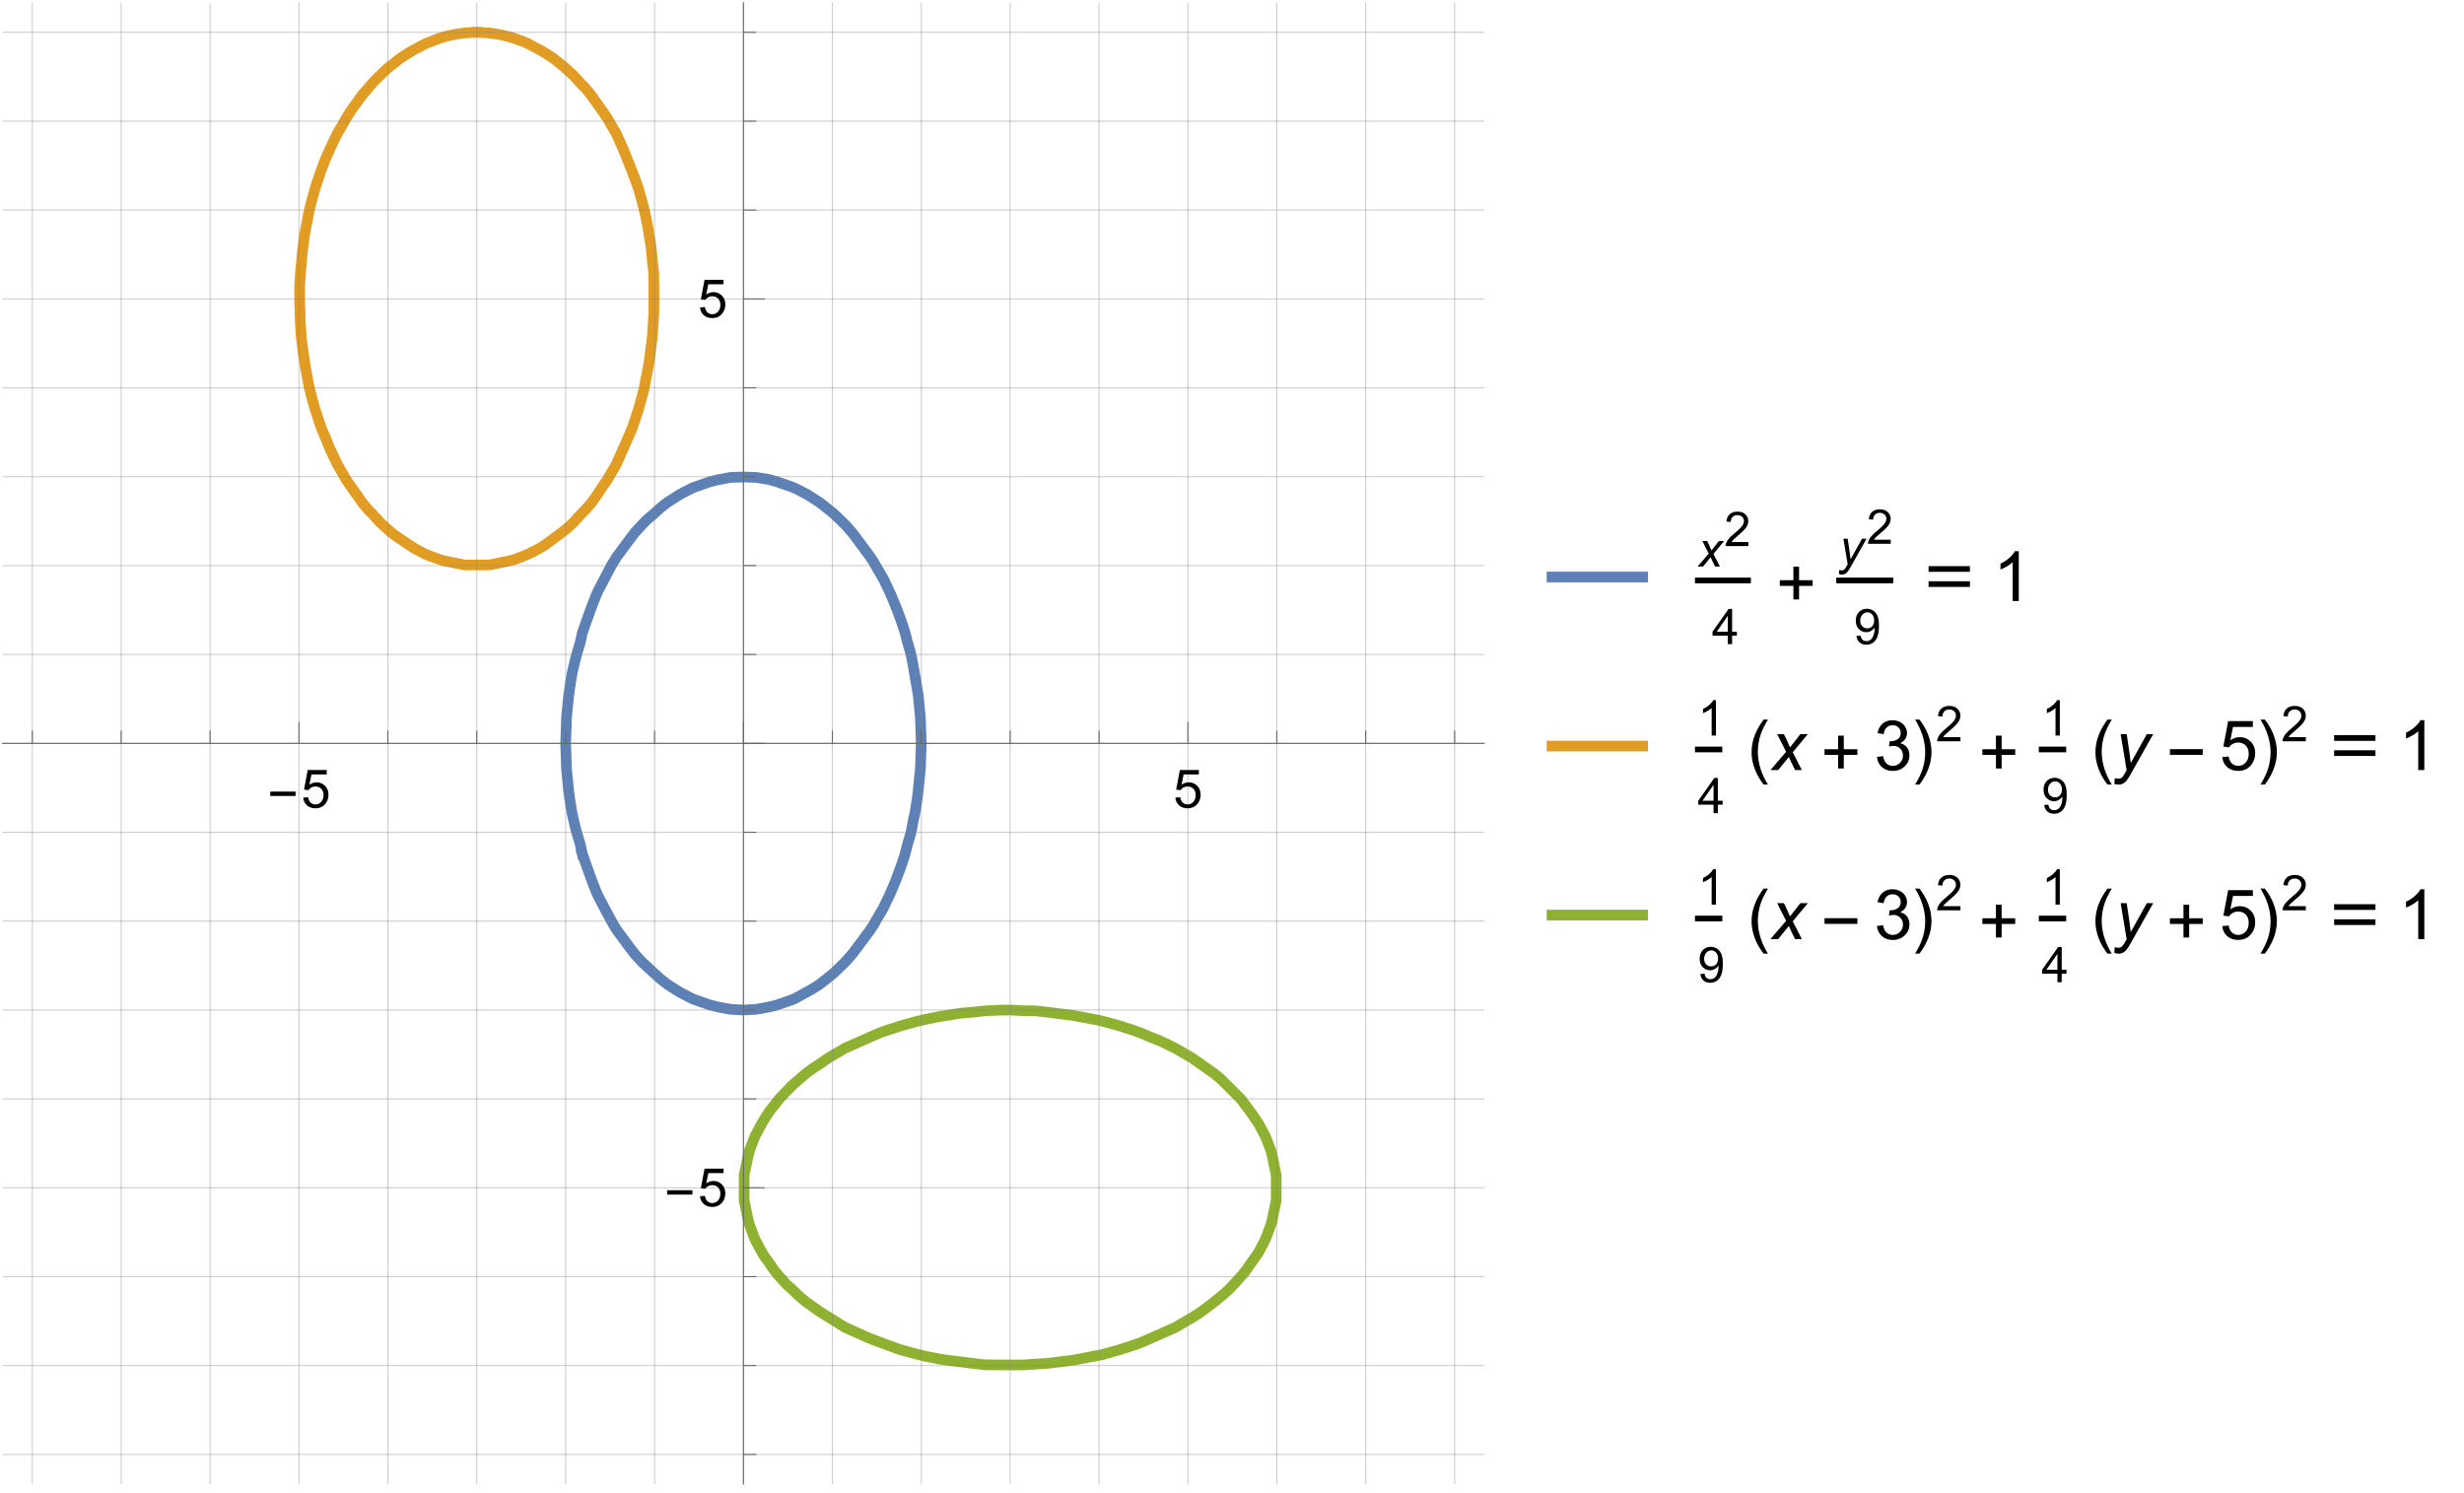 <?xml version="1.0" encoding="UTF-8"?>
<svg xmlns="http://www.w3.org/2000/svg" xmlns:xlink="http://www.w3.org/1999/xlink" width="462pt" height="280pt" viewBox="0 0 462 280" version="1.1">
<defs>
<g>
<symbol overflow="visible" id="glyph0-0">
<path style="stroke:none;" d="M 0.625 0 L 0.625 -8 L 4.375 -8 L 4.375 0 Z M 1.25 -0.625 L 3.75 -0.625 L 3.75 -7.375 L 1.25 -7.375 Z M 1.25 -0.625 "/>
</symbol>
<symbol overflow="visible" id="glyph0-1">
<path style="stroke:none;" d="M 5.289 -2.191 L 0.551 -2.191 L 0.551 -3.012 L 5.289 -3.012 Z M 5.289 -2.191 "/>
</symbol>
<symbol overflow="visible" id="glyph1-0">
<path style="stroke:none;" d="M 1.25 0 L 1.25 -6.25 L 6.25 -6.25 L 6.25 0 Z M 1.406 -0.156 L 6.094 -0.156 L 6.094 -6.094 L 1.406 -6.094 Z M 1.406 -0.156 "/>
</symbol>
<symbol overflow="visible" id="glyph1-1">
<path style="stroke:none;" d="M 0.414 -1.875 L 1.336 -1.953 C 1.406 -1.504 1.566 -1.168 1.812 -0.941 C 2.062 -0.715 2.363 -0.602 2.715 -0.602 C 3.137 -0.602 3.496 -0.762 3.789 -1.078 C 4.082 -1.398 4.227 -1.82 4.227 -2.348 C 4.227 -2.852 4.086 -3.246 3.805 -3.535 C 3.523 -3.824 3.156 -3.969 2.699 -3.969 C 2.418 -3.969 2.16 -3.906 1.934 -3.777 C 1.707 -3.648 1.527 -3.48 1.398 -3.277 L 0.57 -3.383 L 1.266 -7.062 L 4.824 -7.062 L 4.824 -6.219 L 1.969 -6.219 L 1.582 -4.297 C 2.012 -4.598 2.461 -4.746 2.934 -4.746 C 3.559 -4.746 4.086 -4.531 4.516 -4.098 C 4.945 -3.664 5.16 -3.105 5.16 -2.426 C 5.16 -1.777 4.973 -1.219 4.594 -0.746 C 4.137 -0.168 3.508 0.121 2.715 0.121 C 2.062 0.121 1.531 -0.059 1.121 -0.426 C 0.711 -0.789 0.473 -1.273 0.414 -1.875 Z M 0.414 -1.875 "/>
</symbol>
<symbol overflow="visible" id="glyph2-0">
<path style="stroke:none;" d="M 1.152 0 L 1.152 -5.77 L 5.77 -5.77 L 5.77 0 Z M 1.297 -0.145 L 5.625 -0.145 L 5.625 -5.625 L 1.297 -5.625 Z M 1.297 -0.145 "/>
</symbol>
<symbol overflow="visible" id="glyph2-1">
<path style="stroke:none;" d="M -0.012 0 L 2.07 -2.43 L 0.875 -4.785 L 1.777 -4.785 L 2.18 -3.934 C 2.332 -3.617 2.465 -3.312 2.586 -3.02 L 3.965 -4.785 L 4.961 -4.785 L 2.953 -2.367 L 4.16 0 L 3.258 0 L 2.781 -0.973 C 2.68 -1.18 2.562 -1.438 2.434 -1.746 L 1.008 0 Z M -0.012 0 "/>
</symbol>
<symbol overflow="visible" id="glyph2-2">
<path style="stroke:none;" d="M 0 1.848 L 0.051 1.082 C 0.219 1.129 0.383 1.152 0.539 1.152 C 0.707 1.152 0.84 1.117 0.941 1.043 C 1.074 0.941 1.219 0.754 1.375 0.48 L 1.637 0.012 L 0.84 -4.785 L 1.641 -4.785 L 2 -2.367 C 2.074 -1.891 2.133 -1.41 2.188 -0.934 L 4.328 -4.785 L 5.18 -4.785 L 2.129 0.637 C 1.832 1.164 1.57 1.516 1.344 1.688 C 1.113 1.859 0.852 1.941 0.555 1.941 C 0.363 1.941 0.18 1.91 0 1.848 Z M 0 1.848 "/>
</symbol>
<symbol overflow="visible" id="glyph3-0">
<path style="stroke:none;" d="M 1.125 0 L 1.125 -5.625 L 5.625 -5.625 L 5.625 0 Z M 1.266 -0.141 L 5.484 -0.141 L 5.484 -5.484 L 1.266 -5.484 Z M 1.266 -0.141 "/>
</symbol>
<symbol overflow="visible" id="glyph3-1">
<path style="stroke:none;" d="M 4.531 -0.762 L 4.531 0 L 0.273 0 C 0.266 -0.191 0.297 -0.375 0.363 -0.551 C 0.473 -0.84 0.648 -1.125 0.887 -1.406 C 1.125 -1.688 1.469 -2.012 1.922 -2.383 C 2.621 -2.957 3.094 -3.41 3.34 -3.746 C 3.586 -4.082 3.711 -4.398 3.711 -4.699 C 3.711 -5.012 3.598 -5.277 3.371 -5.492 C 3.148 -5.707 2.855 -5.812 2.496 -5.812 C 2.117 -5.812 1.812 -5.699 1.582 -5.473 C 1.352 -5.242 1.238 -4.926 1.234 -4.523 L 0.422 -4.605 C 0.477 -5.211 0.688 -5.676 1.051 -5.992 C 1.414 -6.309 1.902 -6.469 2.516 -6.469 C 3.133 -6.469 3.621 -6.297 3.98 -5.953 C 4.34 -5.609 4.523 -5.188 4.523 -4.68 C 4.523 -4.422 4.469 -4.168 4.363 -3.922 C 4.258 -3.672 4.082 -3.41 3.84 -3.133 C 3.594 -2.859 3.188 -2.48 2.617 -2 C 2.145 -1.602 1.84 -1.332 1.703 -1.188 C 1.57 -1.047 1.461 -0.902 1.371 -0.762 Z M 4.531 -0.762 "/>
</symbol>
<symbol overflow="visible" id="glyph4-0">
<path style="stroke:none;" d="M 1.152 0 L 1.152 -5.77 L 5.77 -5.77 L 5.77 0 Z M 1.297 -0.145 L 5.625 -0.145 L 5.625 -5.625 L 1.297 -5.625 Z M 1.297 -0.145 "/>
</symbol>
<symbol overflow="visible" id="glyph4-1">
<path style="stroke:none;" d="M 2.984 0 L 2.984 -1.582 L 0.117 -1.582 L 0.117 -2.324 L 3.133 -6.605 L 3.793 -6.605 L 3.793 -2.324 L 4.688 -2.324 L 4.688 -1.582 L 3.793 -1.582 L 3.793 0 Z M 2.984 -2.324 L 2.984 -5.305 L 0.914 -2.324 Z M 2.984 -2.324 "/>
</symbol>
<symbol overflow="visible" id="glyph4-2">
<path style="stroke:none;" d="M 0.504 -1.527 L 1.285 -1.602 C 1.352 -1.234 1.477 -0.969 1.664 -0.801 C 1.852 -0.637 2.09 -0.555 2.379 -0.555 C 2.629 -0.555 2.848 -0.613 3.035 -0.727 C 3.223 -0.84 3.379 -0.992 3.496 -1.184 C 3.617 -1.375 3.719 -1.633 3.801 -1.957 C 3.883 -2.281 3.922 -2.609 3.922 -2.949 C 3.922 -2.984 3.918 -3.039 3.918 -3.109 C 3.754 -2.852 3.531 -2.641 3.25 -2.48 C 2.969 -2.32 2.668 -2.238 2.34 -2.238 C 1.793 -2.238 1.328 -2.438 0.949 -2.836 C 0.57 -3.23 0.383 -3.754 0.383 -4.402 C 0.383 -5.074 0.582 -5.613 0.977 -6.02 C 1.371 -6.43 1.867 -6.633 2.461 -6.633 C 2.891 -6.633 3.285 -6.52 3.641 -6.285 C 3.996 -6.055 4.266 -5.727 4.449 -5.297 C 4.637 -4.871 4.727 -4.25 4.727 -3.438 C 4.727 -2.594 4.637 -1.922 4.453 -1.422 C 4.27 -0.922 3.996 -0.539 3.633 -0.281 C 3.273 -0.02 2.848 0.113 2.363 0.113 C 1.844 0.113 1.422 -0.031 1.094 -0.316 C 0.766 -0.605 0.57 -1.008 0.504 -1.527 Z M 3.828 -4.445 C 3.828 -4.91 3.703 -5.277 3.453 -5.551 C 3.207 -5.824 2.91 -5.961 2.559 -5.961 C 2.199 -5.961 1.887 -5.816 1.617 -5.52 C 1.352 -5.227 1.219 -4.844 1.219 -4.375 C 1.219 -3.957 1.344 -3.613 1.598 -3.352 C 1.852 -3.09 2.164 -2.957 2.539 -2.957 C 2.914 -2.957 3.223 -3.09 3.465 -3.352 C 3.707 -3.613 3.828 -3.977 3.828 -4.445 Z M 3.828 -4.445 "/>
</symbol>
<symbol overflow="visible" id="glyph4-3">
<path style="stroke:none;" d="M 3.438 0 L 2.629 0 L 2.629 -5.168 C 2.434 -4.984 2.176 -4.797 1.859 -4.609 C 1.543 -4.426 1.258 -4.285 1.004 -4.191 L 1.004 -4.977 C 1.457 -5.188 1.855 -5.445 2.195 -5.75 C 2.535 -6.055 2.773 -6.348 2.914 -6.633 L 3.438 -6.633 Z M 3.438 0 "/>
</symbol>
<symbol overflow="visible" id="glyph4-4">
<path style="stroke:none;" d="M 4.648 -0.781 L 4.648 0 L 0.281 0 C 0.273 -0.195 0.305 -0.383 0.375 -0.562 C 0.484 -0.859 0.664 -1.152 0.906 -1.441 C 1.152 -1.73 1.508 -2.062 1.969 -2.441 C 2.688 -3.031 3.172 -3.5 3.426 -3.844 C 3.68 -4.188 3.805 -4.512 3.805 -4.816 C 3.805 -5.141 3.688 -5.41 3.461 -5.633 C 3.23 -5.852 2.93 -5.961 2.559 -5.961 C 2.168 -5.961 1.855 -5.844 1.621 -5.609 C 1.387 -5.375 1.27 -5.051 1.266 -4.637 L 0.434 -4.723 C 0.488 -5.344 0.703 -5.82 1.078 -6.145 C 1.449 -6.473 1.949 -6.633 2.578 -6.633 C 3.211 -6.633 3.715 -6.457 4.082 -6.105 C 4.453 -5.754 4.637 -5.32 4.637 -4.801 C 4.637 -4.535 4.582 -4.277 4.477 -4.02 C 4.367 -3.766 4.188 -3.496 3.938 -3.215 C 3.688 -2.93 3.27 -2.543 2.688 -2.051 C 2.199 -1.641 1.887 -1.363 1.75 -1.219 C 1.609 -1.074 1.496 -0.926 1.406 -0.781 Z M 4.648 -0.781 "/>
</symbol>
<symbol overflow="visible" id="glyph5-0">
<path style="stroke:none;" d="M 0.812 0 L 0.812 -10.398 L 5.688 -10.398 L 5.688 0 Z M 1.625 -0.812 L 4.875 -0.812 L 4.875 -9.586 L 1.625 -9.586 Z M 1.625 -0.812 "/>
</symbol>
<symbol overflow="visible" id="glyph5-1">
<path style="stroke:none;" d="M 6.875 -2.836 L 4.328 -2.836 L 4.328 -0.293 L 3.262 -0.293 L 3.262 -2.836 L 0.719 -2.836 L 0.719 -3.902 L 3.262 -3.902 L 3.262 -6.449 L 4.328 -6.449 L 4.328 -3.902 L 6.875 -3.902 Z M 6.875 -2.836 "/>
</symbol>
<symbol overflow="visible" id="glyph5-2">
<path style="stroke:none;" d="M 9.062 -5.473 L 1.309 -5.473 L 1.309 -6.539 L 9.062 -6.539 Z M 9.062 -2.641 L 1.309 -2.641 L 1.309 -3.707 L 9.062 -3.707 Z M 9.062 -2.641 "/>
</symbol>
<symbol overflow="visible" id="glyph5-3">
<path style="stroke:none;" d="M 3.859 2.73 L 3.039 2.73 C 2.703 2.297 2.395 1.844 2.117 1.363 C 1.84 0.883 1.602 0.383 1.402 -0.133 C 1.203 -0.648 1.051 -1.18 0.941 -1.719 C 0.836 -2.262 0.781 -2.809 0.781 -3.363 C 0.781 -3.926 0.836 -4.477 0.945 -5.02 C 1.055 -5.559 1.211 -6.082 1.41 -6.594 C 1.609 -7.105 1.848 -7.602 2.125 -8.082 C 2.402 -8.562 2.707 -9.023 3.039 -9.465 L 3.859 -9.465 C 3.559 -8.973 3.289 -8.488 3.055 -8.016 C 2.816 -7.539 2.617 -7.055 2.457 -6.559 C 2.297 -6.066 2.172 -5.559 2.09 -5.035 C 2.004 -4.516 1.961 -3.961 1.961 -3.375 C 1.961 -2.836 2.008 -2.297 2.098 -1.766 C 2.188 -1.23 2.316 -0.707 2.48 -0.195 C 2.648 0.32 2.848 0.82 3.078 1.312 C 3.312 1.801 3.57 2.273 3.859 2.73 Z M 3.859 2.73 "/>
</symbol>
<symbol overflow="visible" id="glyph5-4">
<path style="stroke:none;" d="M 3.547 -3.363 C 3.547 -2.805 3.492 -2.258 3.383 -1.719 C 3.273 -1.18 3.117 -0.652 2.922 -0.141 C 2.723 0.371 2.484 0.867 2.207 1.348 C 1.93 1.828 1.621 2.289 1.289 2.73 L 0.469 2.73 C 0.766 2.246 1.031 1.766 1.27 1.289 C 1.508 0.812 1.707 0.324 1.867 -0.172 C 2.027 -0.668 2.152 -1.176 2.238 -1.703 C 2.324 -2.227 2.367 -2.777 2.367 -3.352 C 2.367 -3.895 2.32 -4.43 2.23 -4.965 C 2.141 -5.496 2.012 -6.02 1.848 -6.535 C 1.684 -7.051 1.48 -7.551 1.246 -8.043 C 1.012 -8.535 0.754 -9.008 0.469 -9.465 L 1.289 -9.465 C 1.629 -9.031 1.938 -8.578 2.215 -8.098 C 2.496 -7.617 2.734 -7.117 2.93 -6.598 C 3.125 -6.078 3.277 -5.551 3.387 -5.004 C 3.496 -4.461 3.547 -3.914 3.547 -3.363 Z M 3.547 -3.363 "/>
</symbol>
<symbol overflow="visible" id="glyph5-5">
<path style="stroke:none;" d="M 6.875 -2.852 L 0.719 -2.852 L 0.719 -3.918 L 6.875 -3.918 Z M 6.875 -2.852 "/>
</symbol>
<symbol overflow="visible" id="glyph6-0">
<path style="stroke:none;" d="M 1.625 0 L 1.625 -8.125 L 8.125 -8.125 L 8.125 0 Z M 1.828 -0.203 L 7.922 -0.203 L 7.922 -7.922 L 1.828 -7.922 Z M 1.828 -0.203 "/>
</symbol>
<symbol overflow="visible" id="glyph6-1">
<path style="stroke:none;" d="M 4.844 0 L 3.699 0 L 3.699 -7.281 C 3.426 -7.02 3.066 -6.758 2.617 -6.492 C 2.172 -6.23 1.77 -6.035 1.414 -5.902 L 1.414 -7.008 C 2.055 -7.309 2.613 -7.672 3.09 -8.102 C 3.57 -8.527 3.906 -8.941 4.105 -9.344 L 4.844 -9.344 Z M 4.844 0 "/>
</symbol>
<symbol overflow="visible" id="glyph6-2">
<path style="stroke:none;" d="M 0.547 -2.457 L 1.688 -2.609 C 1.82 -1.961 2.043 -1.496 2.359 -1.211 C 2.672 -0.926 3.059 -0.781 3.512 -0.781 C 4.047 -0.781 4.5 -0.969 4.871 -1.34 C 5.242 -1.711 5.426 -2.172 5.426 -2.723 C 5.426 -3.246 5.258 -3.68 4.914 -4.02 C 4.57 -4.359 4.133 -4.531 3.605 -4.531 C 3.391 -4.531 3.121 -4.488 2.801 -4.406 L 2.926 -5.406 C 3.004 -5.398 3.062 -5.395 3.109 -5.395 C 3.598 -5.395 4.035 -5.523 4.426 -5.777 C 4.812 -6.031 5.008 -6.422 5.008 -6.949 C 5.008 -7.367 4.867 -7.715 4.582 -7.992 C 4.301 -8.266 3.934 -8.406 3.484 -8.406 C 3.039 -8.406 2.672 -8.266 2.375 -7.984 C 2.078 -7.707 1.887 -7.289 1.805 -6.727 L 0.66 -6.93 C 0.801 -7.695 1.117 -8.293 1.613 -8.711 C 2.109 -9.133 2.723 -9.344 3.461 -9.344 C 3.969 -9.344 4.434 -9.234 4.863 -9.016 C 5.289 -8.797 5.617 -8.5 5.844 -8.125 C 6.07 -7.75 6.184 -7.348 6.184 -6.926 C 6.184 -6.523 6.074 -6.156 5.859 -5.828 C 5.645 -5.496 5.324 -5.234 4.898 -5.039 C 5.449 -4.914 5.879 -4.648 6.184 -4.25 C 6.488 -3.852 6.641 -3.348 6.641 -2.75 C 6.641 -1.938 6.344 -1.246 5.75 -0.684 C 5.156 -0.117 4.41 0.164 3.504 0.164 C 2.688 0.164 2.008 -0.078 1.469 -0.566 C 0.93 -1.051 0.621 -1.684 0.547 -2.457 Z M 0.547 -2.457 "/>
</symbol>
<symbol overflow="visible" id="glyph6-3">
<path style="stroke:none;" d="M 0.539 -2.438 L 1.738 -2.539 C 1.828 -1.953 2.035 -1.516 2.359 -1.223 C 2.684 -0.93 3.07 -0.781 3.531 -0.781 C 4.078 -0.781 4.547 -0.988 4.926 -1.402 C 5.305 -1.816 5.496 -2.367 5.496 -3.055 C 5.496 -3.707 5.312 -4.219 4.949 -4.594 C 4.582 -4.973 4.102 -5.16 3.512 -5.16 C 3.141 -5.16 2.809 -5.078 2.516 -4.91 C 2.219 -4.742 1.984 -4.527 1.816 -4.258 L 0.742 -4.398 L 1.645 -9.18 L 6.273 -9.18 L 6.273 -8.086 L 2.559 -8.086 L 2.055 -5.586 C 2.613 -5.977 3.203 -6.172 3.816 -6.172 C 4.629 -6.172 5.312 -5.887 5.871 -5.324 C 6.43 -4.762 6.711 -4.039 6.711 -3.156 C 6.711 -2.312 6.465 -1.586 5.973 -0.973 C 5.375 -0.219 4.562 0.16 3.531 0.16 C 2.684 0.16 1.992 -0.078 1.457 -0.551 C 0.922 -1.027 0.617 -1.656 0.539 -2.438 Z M 0.539 -2.438 "/>
</symbol>
<symbol overflow="visible" id="glyph7-0">
<path style="stroke:none;" d="M 1.625 0 L 1.625 -8.125 L 8.125 -8.125 L 8.125 0 Z M 1.828 -0.203 L 7.922 -0.203 L 7.922 -7.922 L 1.828 -7.922 Z M 1.828 -0.203 "/>
</symbol>
<symbol overflow="visible" id="glyph7-1">
<path style="stroke:none;" d="M -0.02 0 L 2.914 -3.422 L 1.23 -6.742 L 2.5 -6.742 L 3.07 -5.543 C 3.281 -5.094 3.473 -4.664 3.645 -4.254 L 5.586 -6.742 L 6.988 -6.742 L 4.156 -3.332 L 5.859 0 L 4.59 0 L 3.918 -1.371 C 3.773 -1.664 3.609 -2.023 3.43 -2.457 L 1.422 0 Z M -0.02 0 "/>
</symbol>
<symbol overflow="visible" id="glyph7-2">
<path style="stroke:none;" d="M 0 2.602 L 0.07 1.523 C 0.309 1.59 0.539 1.625 0.762 1.625 C 0.996 1.625 1.184 1.57 1.328 1.465 C 1.512 1.328 1.715 1.062 1.938 0.68 L 2.305 0.02 L 1.18 -6.742 L 2.312 -6.742 L 2.82 -3.332 C 2.922 -2.66 3.008 -1.988 3.078 -1.312 L 6.094 -6.742 L 7.293 -6.742 L 2.996 0.895 C 2.582 1.641 2.215 2.133 1.891 2.375 C 1.57 2.617 1.199 2.734 0.781 2.734 C 0.516 2.734 0.254 2.691 0 2.602 Z M 0 2.602 "/>
</symbol>
</g>
<clipPath id="clip1">
  <path d="M 46 0.48 L 132 0.48 L 132 116 L 46 116 Z M 46 0.48 "/>
</clipPath>
<clipPath id="clip2">
  <path d="M 5 0.48 L 7 0.48 L 7 278.398 L 5 278.398 Z M 5 0.48 "/>
</clipPath>
<clipPath id="clip3">
  <path d="M 22 0.48 L 23 0.48 L 23 278.398 L 22 278.398 Z M 22 0.48 "/>
</clipPath>
<clipPath id="clip4">
  <path d="M 39 0.48 L 40 0.48 L 40 278.398 L 39 278.398 Z M 39 0.48 "/>
</clipPath>
<clipPath id="clip5">
  <path d="M 55 0.48 L 57 0.48 L 57 278.398 L 55 278.398 Z M 55 0.48 "/>
</clipPath>
<clipPath id="clip6">
  <path d="M 72 0.48 L 73 0.48 L 73 278.398 L 72 278.398 Z M 72 0.48 "/>
</clipPath>
<clipPath id="clip7">
  <path d="M 89 0.48 L 90 0.48 L 90 278.398 L 89 278.398 Z M 89 0.48 "/>
</clipPath>
<clipPath id="clip8">
  <path d="M 105 0.48 L 107 0.48 L 107 278.398 L 105 278.398 Z M 105 0.48 "/>
</clipPath>
<clipPath id="clip9">
  <path d="M 122 0.48 L 123 0.48 L 123 278.398 L 122 278.398 Z M 122 0.48 "/>
</clipPath>
<clipPath id="clip10">
  <path d="M 139 0.48 L 140 0.48 L 140 278.398 L 139 278.398 Z M 139 0.48 "/>
</clipPath>
<clipPath id="clip11">
  <path d="M 155 0.48 L 157 0.48 L 157 278.398 L 155 278.398 Z M 155 0.48 "/>
</clipPath>
<clipPath id="clip12">
  <path d="M 172 0.48 L 173 0.48 L 173 278.398 L 172 278.398 Z M 172 0.48 "/>
</clipPath>
<clipPath id="clip13">
  <path d="M 189 0.48 L 190 0.48 L 190 278.398 L 189 278.398 Z M 189 0.48 "/>
</clipPath>
<clipPath id="clip14">
  <path d="M 205 0.48 L 207 0.48 L 207 278.398 L 205 278.398 Z M 205 0.48 "/>
</clipPath>
<clipPath id="clip15">
  <path d="M 222 0.48 L 223 0.48 L 223 278.398 L 222 278.398 Z M 222 0.48 "/>
</clipPath>
<clipPath id="clip16">
  <path d="M 239 0.48 L 240 0.48 L 240 278.398 L 239 278.398 Z M 239 0.48 "/>
</clipPath>
<clipPath id="clip17">
  <path d="M 255 0.48 L 257 0.48 L 257 278.398 L 255 278.398 Z M 255 0.48 "/>
</clipPath>
<clipPath id="clip18">
  <path d="M 272 0.48 L 273 0.48 L 273 278.398 L 272 278.398 Z M 272 0.48 "/>
</clipPath>
<clipPath id="clip19">
  <path d="M 0.48 272 L 278.398 272 L 278.398 273 L 0.48 273 Z M 0.48 272 "/>
</clipPath>
<clipPath id="clip20">
  <path d="M 0.48 255 L 278.398 255 L 278.398 257 L 0.48 257 Z M 0.48 255 "/>
</clipPath>
<clipPath id="clip21">
  <path d="M 0.48 239 L 278.398 239 L 278.398 240 L 0.48 240 Z M 0.48 239 "/>
</clipPath>
<clipPath id="clip22">
  <path d="M 0.48 222 L 278.398 222 L 278.398 223 L 0.48 223 Z M 0.48 222 "/>
</clipPath>
<clipPath id="clip23">
  <path d="M 0.48 205 L 278.398 205 L 278.398 207 L 0.48 207 Z M 0.48 205 "/>
</clipPath>
<clipPath id="clip24">
  <path d="M 0.48 189 L 278.398 189 L 278.398 190 L 0.48 190 Z M 0.48 189 "/>
</clipPath>
<clipPath id="clip25">
  <path d="M 0.48 172 L 278.398 172 L 278.398 173 L 0.48 173 Z M 0.48 172 "/>
</clipPath>
<clipPath id="clip26">
  <path d="M 0.48 155 L 278.398 155 L 278.398 157 L 0.48 157 Z M 0.48 155 "/>
</clipPath>
<clipPath id="clip27">
  <path d="M 0.48 139 L 278.398 139 L 278.398 140 L 0.48 140 Z M 0.48 139 "/>
</clipPath>
<clipPath id="clip28">
  <path d="M 0.48 122 L 278.398 122 L 278.398 123 L 0.48 123 Z M 0.48 122 "/>
</clipPath>
<clipPath id="clip29">
  <path d="M 0.48 105 L 278.398 105 L 278.398 107 L 0.48 107 Z M 0.48 105 "/>
</clipPath>
<clipPath id="clip30">
  <path d="M 0.48 89 L 278.398 89 L 278.398 90 L 0.48 90 Z M 0.48 89 "/>
</clipPath>
<clipPath id="clip31">
  <path d="M 0.48 72 L 278.398 72 L 278.398 73 L 0.48 73 Z M 0.48 72 "/>
</clipPath>
<clipPath id="clip32">
  <path d="M 0.48 55 L 278.398 55 L 278.398 57 L 0.48 57 Z M 0.48 55 "/>
</clipPath>
<clipPath id="clip33">
  <path d="M 0.48 39 L 278.398 39 L 278.398 40 L 0.48 40 Z M 0.48 39 "/>
</clipPath>
<clipPath id="clip34">
  <path d="M 0.48 22 L 278.398 22 L 278.398 23 L 0.48 23 Z M 0.48 22 "/>
</clipPath>
<clipPath id="clip35">
  <path d="M 0.48 5 L 278.398 5 L 278.398 7 L 0.48 7 Z M 0.48 5 "/>
</clipPath>
<clipPath id="clip36">
  <path d="M 289.922 106 L 310 106 L 310 110 L 289.922 110 Z M 289.922 106 "/>
</clipPath>
<clipPath id="clip37">
  <path d="M 289.922 138 L 310 138 L 310 142 L 289.922 142 Z M 289.922 138 "/>
</clipPath>
<clipPath id="clip38">
  <path d="M 289.922 170 L 310 170 L 310 174 L 289.922 174 Z M 289.922 170 "/>
</clipPath>
</defs>
<g id="surface1">
<path style="fill:none;stroke-width:2;stroke-linecap:square;stroke-linejoin:miter;stroke:rgb(36.841%,50.678%,70.98%);stroke-opacity:1;stroke-miterlimit:3.25;" d="M 109.176 160.098 L 110.828 164.758 L 111.727 167.074 L 112.125 167.973 L 113.562 170.711 L 114.988 173.336 L 115.59 174.324 L 117.941 177.5 L 118.98 178.867 L 120.352 180.371 L 122.391 182.262 L 123.82 183.555 L 125.113 184.578 L 125.211 184.641 L 126.605 185.527 L 127.496 186.09 L 129.289 187.023 L 129.68 187.219 L 129.875 187.305 L 130.348 187.496 L 133.18 188.48 L 134.637 188.836 L 136.863 189.246 L 137.145 189.281 L 139.398 189.402 L 141.656 189.281 L 141.938 189.246 L 144.164 188.836 L 145.621 188.48 L 148.453 187.496 L 148.926 187.305 L 149.117 187.219 L 149.453 187.023 L 152.191 185.527 L 153.59 184.641 L 153.688 184.578 L 154.98 183.555 L 156.066 182.695 L 156.543 182.262 L 157.516 181.324 L 158.449 180.422 L 158.945 179.879 L 159.82 178.867 L 160.859 177.5 L 163.211 174.324 L 163.836 173.359 L 164.172 172.734 L 165.562 170.383 L 165.586 170.348 L 165.594 170.332 L 166.73 167.973 L 167.113 167.113 L 167.973 165.051 L 168.664 163.211 L 169.059 162.125 L 169.695 160.172 L 170.133 158.449 L 170.723 156.438 L 170.941 155.48 L 171.27 153.688 L 171.543 152.492 L 172 149.66 L 172.086 148.926 L 172.555 144.344 L 172.574 144.164 L 172.586 144.012 L 172.734 139.398 L 172.586 134.789 L 172.574 134.637 L 172.566 134.469 L 172.172 130.438 L 172.086 129.875 L 171.484 126.363 L 171.27 125.113 L 170.941 123.316 L 170.723 122.363 L 170.133 120.352 L 169.695 118.629 L 169.059 116.676 L 168.664 115.59 L 167.973 113.75 L 167.113 111.688 L 166.73 110.828 L 165.594 108.469 L 165.586 108.453 L 165.562 108.414 L 164.172 106.062 L 163.836 105.438 L 163.211 104.477 L 160.859 101.301 L 159.82 99.93 L 158.945 98.922 L 158.449 98.375 L 157.516 97.473 L 156.543 96.539 L 156.066 96.105 L 154.98 95.246 L 153.688 94.223 L 153.59 94.16 L 152.191 93.27 L 151.305 92.707 L 149.512 91.777 L 149.117 91.582 L 148.926 91.492 L 148.453 91.305 L 145.621 90.32 L 144.164 89.918 L 141.938 89.551 L 141.656 89.52 L 139.398 89.453 L 137.145 89.52 L 136.863 89.551 L 134.637 89.965 L 133.18 90.32 L 130.348 91.305 L 129.875 91.492 L 129.68 91.582 L 129.289 91.777 L 127.496 92.707 L 126.605 93.27 L 125.211 94.16 L 125.113 94.223 L 123.82 95.246 L 122.391 96.539 L 121.285 97.473 L 120.352 98.43 L 118.98 99.93 L 117.941 101.301 L 115.59 104.477 L 114.988 105.465 L 114.625 106.062 L 113.562 108.09 L 112.125 110.828 L 111.727 111.727 L 110.828 114.039 L 109.176 118.703 L 108.824 120.352 L 107.992 123.188 L 107.531 125.113 L 107.258 126.309 L 106.801 129.141 L 106.715 129.875 L 106.625 130.438 L 106.234 134.469 L 106.227 134.637 L 106.215 134.789 L 106.062 139.398 L 106.215 144.012 L 106.227 144.164 L 106.234 144.332 L 106.625 148.363 L 106.715 148.926 L 106.801 149.66 L 107.258 152.492 L 107.531 153.688 L 107.992 155.613 L 108.824 158.449 L 109.176 160.098 "/>
<g clip-path="url(#clip1)" clip-rule="nonzero">
<path style="fill:none;stroke-width:2;stroke-linecap:square;stroke-linejoin:miter;stroke:rgb(88.072%,61.105%,14.205%);stroke-opacity:1;stroke-miterlimit:3.25;" d="M 89.395 6.055 L 87.133 6.176 L 87.016 6.184 L 86.867 6.207 L 85.066 6.488 L 84.633 6.578 L 83.949 6.738 L 83.148 6.949 L 82.254 7.23 L 80.344 7.965 L 79.871 8.148 L 79.676 8.242 L 77.492 9.406 L 76.602 9.93 L 75.207 10.816 L 75.109 10.883 L 73.816 11.906 L 72.727 12.766 L 72.25 13.199 L 71.281 14.133 L 70.348 15.035 L 69.848 15.582 L 68.977 16.59 L 67.965 17.762 L 67.812 17.961 L 66.875 19.254 L 66.086 20.344 L 65.586 21.082 L 64.961 22.098 L 63.234 25.074 L 63.215 25.105 L 63.203 25.129 L 62.066 27.484 L 61.684 28.348 L 61.008 29.867 L 60.824 30.32 L 60.297 31.723 L 59.734 33.336 L 59.297 34.629 L 59.098 35.289 L 58.441 37.645 L 58.086 39.039 L 57.891 39.941 L 57.09 44.152 L 56.707 47.18 L 56.352 51.004 L 56.184 53.68 L 56.184 56.184 L 56.316 60.566 L 56.484 63.203 L 56.895 66.418 L 57.305 69.102 L 57.996 72.727 L 58.441 74.477 L 59.098 76.832 L 59.336 77.492 L 59.734 78.785 L 60.297 80.395 L 61.098 82.254 L 61.684 83.773 L 63.203 86.988 L 63.211 87.008 L 63.215 87.016 L 63.234 87.043 L 64.961 90.02 L 66.18 91.777 L 67.965 94.289 L 68.977 95.527 L 69.965 96.539 L 71.281 97.984 L 72.727 99.301 L 73.816 100.215 L 75.395 101.301 L 77.492 102.715 L 79.676 103.879 L 80.344 104.156 L 82.254 104.859 L 83.176 105.141 L 86.859 105.906 L 87.016 105.93 L 87.141 105.941 L 91.652 105.941 L 91.777 105.93 L 91.934 105.906 L 95.617 105.141 L 96.539 104.887 L 98.449 104.156 L 99.113 103.879 L 99.508 103.684 L 101.301 102.75 L 102.188 102.188 L 103.395 101.301 L 106.062 99.301 L 107.512 97.984 L 108.824 96.539 L 109.816 95.527 L 110.828 94.355 L 110.98 94.16 L 111.914 92.867 L 112.613 91.777 L 113.832 90.02 L 115.559 87.043 L 115.574 87.016 L 115.582 87.008 L 115.59 86.988 L 117.695 82.254 L 118.492 80.395 L 119.055 78.785 L 119.457 77.492 L 119.691 76.832 L 120.352 74.477 L 120.719 73.098 L 120.797 72.727 L 120.898 72.18 L 121.703 67.965 L 122.086 64.938 L 122.309 63.203 L 122.438 61.113 L 122.609 58.441 L 122.609 53.68 L 122.582 51.445 L 122.562 51.125 L 122.309 48.918 L 122.168 47.098 L 121.996 45.801 L 121.703 44.152 L 121.539 42.969 L 120.938 39.977 L 120.797 39.391 L 120.719 39.023 L 120.352 37.645 L 119.691 35.289 L 119.457 34.629 L 118.934 33.211 L 117.047 28.41 L 115.59 25.129 L 115.574 25.105 L 115.559 25.074 L 113.832 22.098 L 112.613 20.344 L 110.828 17.832 L 109.816 16.59 L 108.824 15.582 L 107.512 14.133 L 106.062 12.82 L 104.977 11.906 L 103.684 10.883 L 103.586 10.816 L 102.188 9.93 L 101.301 9.406 L 99.113 8.242 L 98.922 8.148 L 98.418 7.934 L 97.73 7.648 L 97.438 7.539 L 96.621 7.246 L 96.539 7.219 L 95.645 6.949 L 94.84 6.738 L 94.16 6.578 L 93.723 6.488 L 91.926 6.207 L 91.777 6.188 L 91.656 6.176 L 89.395 6.055 "/>
</g>
<path style="fill:none;stroke-width:2;stroke-linecap:square;stroke-linejoin:miter;stroke:rgb(56.017%,69.157%,19.489%);stroke-opacity:1;stroke-miterlimit:3.25;" d="M 206.07 254.141 L 205.523 254.242 L 201.309 255.047 L 198.281 255.43 L 196.547 255.652 L 194.457 255.785 L 191.785 255.953 L 187.023 255.953 L 184.793 255.926 L 184.473 255.906 L 182.262 255.652 L 179.047 255.242 L 177.5 255.047 L 176.312 254.883 L 173.32 254.281 L 172.734 254.141 L 172.367 254.062 L 170.988 253.695 L 168.633 253.035 L 167.973 252.801 L 166.555 252.277 L 163.211 251.039 L 161.754 250.391 L 158.473 248.934 L 158.449 248.918 L 155.523 247.098 L 153.688 245.957 L 151.176 244.172 L 149.934 243.16 L 148.926 242.168 L 147.48 240.855 L 146.164 239.406 L 145.25 238.32 L 144.164 236.742 L 143.273 235.531 L 142.75 234.645 L 141.586 232.457 L 141.309 231.793 L 140.605 229.883 L 140.324 228.961 L 139.555 225.277 L 139.535 225.121 L 139.523 224.996 L 139.523 220.484 L 139.535 220.359 L 139.555 220.203 L 140.324 216.52 L 140.574 215.598 L 141.309 213.688 L 141.586 213.02 L 142.75 210.836 L 143.273 209.945 L 144.164 208.551 L 144.227 208.453 L 145.25 207.16 L 146.109 206.07 L 146.543 205.598 L 147.48 204.625 L 148.379 203.691 L 148.926 203.191 L 149.934 202.32 L 151.105 201.309 L 151.305 201.156 L 152.598 200.219 L 153.688 199.523 L 155.445 198.305 L 158.418 196.578 L 158.449 196.562 L 158.457 196.555 L 158.473 196.547 L 163.211 194.441 L 165.07 193.641 L 166.68 193.078 L 167.973 192.68 L 168.633 192.445 L 170.988 191.785 L 172.367 191.414 L 172.734 191.34 L 173.32 191.199 L 176.312 190.598 L 177.5 190.434 L 179.145 190.141 L 180.441 189.965 L 182.262 189.828 L 184.473 189.574 L 184.793 189.555 L 187.023 189.441 L 189.402 189.402 L 191.785 189.527 L 194.016 189.555 L 194.336 189.574 L 196.547 189.828 L 199.762 190.238 L 201.309 190.434 L 202.445 190.648 L 206.07 191.34 L 207.82 191.785 L 210.176 192.445 L 210.836 192.68 L 212.129 193.078 L 213.738 193.641 L 215.598 194.441 L 217.117 195.027 L 217.977 195.41 L 220.336 196.547 L 220.359 196.559 L 220.387 196.578 L 223.363 198.305 L 225.121 199.523 L 227.633 201.309 L 228.871 202.32 L 229.883 203.309 L 232.645 206.07 L 233.504 207.215 L 234.645 208.738 L 236.059 210.836 L 237.223 213.02 L 237.5 213.688 L 238.23 215.598 L 238.484 216.52 L 239.25 220.203 L 239.273 220.359 L 239.285 220.484 L 239.285 224.996 L 239.273 225.121 L 239.25 225.277 L 238.484 228.961 L 238.203 229.883 L 237.5 231.793 L 237.223 232.457 L 237.027 232.852 L 236.098 234.645 L 235.531 235.531 L 234.645 236.742 L 233.559 238.32 L 232.645 239.406 L 231.328 240.855 L 230.426 241.789 L 229.883 242.289 L 228.871 243.16 L 227.633 244.172 L 226.211 245.262 L 225.121 246.051 L 224.383 246.551 L 223.363 247.176 L 220.387 248.902 L 220.359 248.918 L 220.352 248.926 L 220.336 248.934 L 215.598 251.039 L 213.738 251.836 L 212.129 252.402 L 210.836 252.801 L 210.176 253.035 L 207.82 253.695 L 206.441 254.062 L 206.07 254.141 "/>
<g clip-path="url(#clip2)" clip-rule="nonzero">
<path style="fill:none;stroke-width:0.2;stroke-linecap:butt;stroke-linejoin:miter;stroke:rgb(50.001%,50.001%,50.001%);stroke-opacity:0.4;stroke-miterlimit:3.25;" d="M 6.055 278.301 L 6.055 0.5 "/>
</g>
<g clip-path="url(#clip3)" clip-rule="nonzero">
<path style="fill:none;stroke-width:0.2;stroke-linecap:butt;stroke-linejoin:miter;stroke:rgb(50.001%,50.001%,50.001%);stroke-opacity:0.4;stroke-miterlimit:3.25;" d="M 22.723 278.301 L 22.723 0.5 "/>
</g>
<g clip-path="url(#clip4)" clip-rule="nonzero">
<path style="fill:none;stroke-width:0.2;stroke-linecap:butt;stroke-linejoin:miter;stroke:rgb(50.001%,50.001%,50.001%);stroke-opacity:0.4;stroke-miterlimit:3.25;" d="M 39.391 278.301 L 39.391 0.5 "/>
</g>
<g clip-path="url(#clip5)" clip-rule="nonzero">
<path style="fill:none;stroke-width:0.2;stroke-linecap:butt;stroke-linejoin:miter;stroke:rgb(50.001%,50.001%,50.001%);stroke-opacity:0.4;stroke-miterlimit:3.25;" d="M 56.059 278.301 L 56.059 0.5 "/>
</g>
<g clip-path="url(#clip6)" clip-rule="nonzero">
<path style="fill:none;stroke-width:0.2;stroke-linecap:butt;stroke-linejoin:miter;stroke:rgb(50.001%,50.001%,50.001%);stroke-opacity:0.4;stroke-miterlimit:3.25;" d="M 72.727 278.301 L 72.727 0.5 "/>
</g>
<g clip-path="url(#clip7)" clip-rule="nonzero">
<path style="fill:none;stroke-width:0.2;stroke-linecap:butt;stroke-linejoin:miter;stroke:rgb(50.001%,50.001%,50.001%);stroke-opacity:0.4;stroke-miterlimit:3.25;" d="M 89.395 278.301 L 89.395 0.5 "/>
</g>
<g clip-path="url(#clip8)" clip-rule="nonzero">
<path style="fill:none;stroke-width:0.2;stroke-linecap:butt;stroke-linejoin:miter;stroke:rgb(50.001%,50.001%,50.001%);stroke-opacity:0.4;stroke-miterlimit:3.25;" d="M 106.062 278.301 L 106.062 0.5 "/>
</g>
<g clip-path="url(#clip9)" clip-rule="nonzero">
<path style="fill:none;stroke-width:0.2;stroke-linecap:butt;stroke-linejoin:miter;stroke:rgb(50.001%,50.001%,50.001%);stroke-opacity:0.4;stroke-miterlimit:3.25;" d="M 122.73 278.301 L 122.73 0.5 "/>
</g>
<g clip-path="url(#clip10)" clip-rule="nonzero">
<path style="fill:none;stroke-width:0.2;stroke-linecap:butt;stroke-linejoin:miter;stroke:rgb(50.001%,50.001%,50.001%);stroke-opacity:0.4;stroke-miterlimit:3.25;" d="M 139.398 278.301 L 139.398 0.5 "/>
</g>
<g clip-path="url(#clip11)" clip-rule="nonzero">
<path style="fill:none;stroke-width:0.2;stroke-linecap:butt;stroke-linejoin:miter;stroke:rgb(50.001%,50.001%,50.001%);stroke-opacity:0.4;stroke-miterlimit:3.25;" d="M 156.066 278.301 L 156.066 0.5 "/>
</g>
<g clip-path="url(#clip12)" clip-rule="nonzero">
<path style="fill:none;stroke-width:0.2;stroke-linecap:butt;stroke-linejoin:miter;stroke:rgb(50.001%,50.001%,50.001%);stroke-opacity:0.4;stroke-miterlimit:3.25;" d="M 172.734 278.301 L 172.734 0.5 "/>
</g>
<g clip-path="url(#clip13)" clip-rule="nonzero">
<path style="fill:none;stroke-width:0.2;stroke-linecap:butt;stroke-linejoin:miter;stroke:rgb(50.001%,50.001%,50.001%);stroke-opacity:0.4;stroke-miterlimit:3.25;" d="M 189.402 278.301 L 189.402 0.5 "/>
</g>
<g clip-path="url(#clip14)" clip-rule="nonzero">
<path style="fill:none;stroke-width:0.2;stroke-linecap:butt;stroke-linejoin:miter;stroke:rgb(50.001%,50.001%,50.001%);stroke-opacity:0.4;stroke-miterlimit:3.25;" d="M 206.07 278.301 L 206.07 0.5 "/>
</g>
<g clip-path="url(#clip15)" clip-rule="nonzero">
<path style="fill:none;stroke-width:0.2;stroke-linecap:butt;stroke-linejoin:miter;stroke:rgb(50.001%,50.001%,50.001%);stroke-opacity:0.4;stroke-miterlimit:3.25;" d="M 222.738 278.301 L 222.738 0.5 "/>
</g>
<g clip-path="url(#clip16)" clip-rule="nonzero">
<path style="fill:none;stroke-width:0.2;stroke-linecap:butt;stroke-linejoin:miter;stroke:rgb(50.001%,50.001%,50.001%);stroke-opacity:0.4;stroke-miterlimit:3.25;" d="M 239.406 278.301 L 239.406 0.5 "/>
</g>
<g clip-path="url(#clip17)" clip-rule="nonzero">
<path style="fill:none;stroke-width:0.2;stroke-linecap:butt;stroke-linejoin:miter;stroke:rgb(50.001%,50.001%,50.001%);stroke-opacity:0.4;stroke-miterlimit:3.25;" d="M 256.074 278.301 L 256.074 0.5 "/>
</g>
<g clip-path="url(#clip18)" clip-rule="nonzero">
<path style="fill:none;stroke-width:0.2;stroke-linecap:butt;stroke-linejoin:miter;stroke:rgb(50.001%,50.001%,50.001%);stroke-opacity:0.4;stroke-miterlimit:3.25;" d="M 272.742 278.301 L 272.742 0.5 "/>
</g>
<g clip-path="url(#clip19)" clip-rule="nonzero">
<path style="fill:none;stroke-width:0.2;stroke-linecap:butt;stroke-linejoin:miter;stroke:rgb(50.001%,50.001%,50.001%);stroke-opacity:0.4;stroke-miterlimit:3.25;" d="M 0.5 272.742 L 278.301 272.742 "/>
</g>
<g clip-path="url(#clip20)" clip-rule="nonzero">
<path style="fill:none;stroke-width:0.2;stroke-linecap:butt;stroke-linejoin:miter;stroke:rgb(50.001%,50.001%,50.001%);stroke-opacity:0.4;stroke-miterlimit:3.25;" d="M 0.5 256.074 L 278.301 256.074 "/>
</g>
<g clip-path="url(#clip21)" clip-rule="nonzero">
<path style="fill:none;stroke-width:0.2;stroke-linecap:butt;stroke-linejoin:miter;stroke:rgb(50.001%,50.001%,50.001%);stroke-opacity:0.4;stroke-miterlimit:3.25;" d="M 0.5 239.406 L 278.301 239.406 "/>
</g>
<g clip-path="url(#clip22)" clip-rule="nonzero">
<path style="fill:none;stroke-width:0.2;stroke-linecap:butt;stroke-linejoin:miter;stroke:rgb(50.001%,50.001%,50.001%);stroke-opacity:0.4;stroke-miterlimit:3.25;" d="M 0.5 222.738 L 278.301 222.738 "/>
</g>
<g clip-path="url(#clip23)" clip-rule="nonzero">
<path style="fill:none;stroke-width:0.2;stroke-linecap:butt;stroke-linejoin:miter;stroke:rgb(50.001%,50.001%,50.001%);stroke-opacity:0.4;stroke-miterlimit:3.25;" d="M 0.5 206.07 L 278.301 206.07 "/>
</g>
<g clip-path="url(#clip24)" clip-rule="nonzero">
<path style="fill:none;stroke-width:0.2;stroke-linecap:butt;stroke-linejoin:miter;stroke:rgb(50.001%,50.001%,50.001%);stroke-opacity:0.4;stroke-miterlimit:3.25;" d="M 0.5 189.402 L 278.301 189.402 "/>
</g>
<g clip-path="url(#clip25)" clip-rule="nonzero">
<path style="fill:none;stroke-width:0.2;stroke-linecap:butt;stroke-linejoin:miter;stroke:rgb(50.001%,50.001%,50.001%);stroke-opacity:0.4;stroke-miterlimit:3.25;" d="M 0.5 172.734 L 278.301 172.734 "/>
</g>
<g clip-path="url(#clip26)" clip-rule="nonzero">
<path style="fill:none;stroke-width:0.2;stroke-linecap:butt;stroke-linejoin:miter;stroke:rgb(50.001%,50.001%,50.001%);stroke-opacity:0.4;stroke-miterlimit:3.25;" d="M 0.5 156.066 L 278.301 156.066 "/>
</g>
<g clip-path="url(#clip27)" clip-rule="nonzero">
<path style="fill:none;stroke-width:0.2;stroke-linecap:butt;stroke-linejoin:miter;stroke:rgb(50.001%,50.001%,50.001%);stroke-opacity:0.4;stroke-miterlimit:3.25;" d="M 0.5 139.398 L 278.301 139.398 "/>
</g>
<g clip-path="url(#clip28)" clip-rule="nonzero">
<path style="fill:none;stroke-width:0.2;stroke-linecap:butt;stroke-linejoin:miter;stroke:rgb(50.001%,50.001%,50.001%);stroke-opacity:0.4;stroke-miterlimit:3.25;" d="M 0.5 122.73 L 278.301 122.73 "/>
</g>
<g clip-path="url(#clip29)" clip-rule="nonzero">
<path style="fill:none;stroke-width:0.2;stroke-linecap:butt;stroke-linejoin:miter;stroke:rgb(50.001%,50.001%,50.001%);stroke-opacity:0.4;stroke-miterlimit:3.25;" d="M 0.5 106.062 L 278.301 106.062 "/>
</g>
<g clip-path="url(#clip30)" clip-rule="nonzero">
<path style="fill:none;stroke-width:0.2;stroke-linecap:butt;stroke-linejoin:miter;stroke:rgb(50.001%,50.001%,50.001%);stroke-opacity:0.4;stroke-miterlimit:3.25;" d="M 0.5 89.395 L 278.301 89.395 "/>
</g>
<g clip-path="url(#clip31)" clip-rule="nonzero">
<path style="fill:none;stroke-width:0.2;stroke-linecap:butt;stroke-linejoin:miter;stroke:rgb(50.001%,50.001%,50.001%);stroke-opacity:0.4;stroke-miterlimit:3.25;" d="M 0.5 72.727 L 278.301 72.727 "/>
</g>
<g clip-path="url(#clip32)" clip-rule="nonzero">
<path style="fill:none;stroke-width:0.2;stroke-linecap:butt;stroke-linejoin:miter;stroke:rgb(50.001%,50.001%,50.001%);stroke-opacity:0.4;stroke-miterlimit:3.25;" d="M 0.5 56.059 L 278.301 56.059 "/>
</g>
<g clip-path="url(#clip33)" clip-rule="nonzero">
<path style="fill:none;stroke-width:0.2;stroke-linecap:butt;stroke-linejoin:miter;stroke:rgb(50.001%,50.001%,50.001%);stroke-opacity:0.4;stroke-miterlimit:3.25;" d="M 0.5 39.391 L 278.301 39.391 "/>
</g>
<g clip-path="url(#clip34)" clip-rule="nonzero">
<path style="fill:none;stroke-width:0.2;stroke-linecap:butt;stroke-linejoin:miter;stroke:rgb(50.001%,50.001%,50.001%);stroke-opacity:0.4;stroke-miterlimit:3.25;" d="M 0.5 22.723 L 278.301 22.723 "/>
</g>
<g clip-path="url(#clip35)" clip-rule="nonzero">
<path style="fill:none;stroke-width:0.2;stroke-linecap:butt;stroke-linejoin:miter;stroke:rgb(50.001%,50.001%,50.001%);stroke-opacity:0.4;stroke-miterlimit:3.25;" d="M 0.5 6.055 L 278.301 6.055 "/>
</g>
<path style="fill:none;stroke-width:0.2;stroke-linecap:butt;stroke-linejoin:miter;stroke:rgb(40%,40%,40%);stroke-opacity:1;stroke-miterlimit:3.25;" d="M 6.055 139.398 L 6.055 137 "/>
<path style="fill:none;stroke-width:0.2;stroke-linecap:butt;stroke-linejoin:miter;stroke:rgb(40%,40%,40%);stroke-opacity:1;stroke-miterlimit:3.25;" d="M 22.723 139.398 L 22.723 137 "/>
<path style="fill:none;stroke-width:0.2;stroke-linecap:butt;stroke-linejoin:miter;stroke:rgb(40%,40%,40%);stroke-opacity:1;stroke-miterlimit:3.25;" d="M 39.391 139.398 L 39.391 137 "/>
<path style="fill:none;stroke-width:0.2;stroke-linecap:butt;stroke-linejoin:miter;stroke:rgb(40%,40%,40%);stroke-opacity:1;stroke-miterlimit:3.25;" d="M 56.059 139.398 L 56.059 135.398 "/>
<g style="fill:rgb(0%,0%,0%);fill-opacity:1;">
  <use xlink:href="#glyph0-1" x="50.128" y="151.453"/>
</g>
<g style="fill:rgb(0%,0%,0%);fill-opacity:1;">
  <use xlink:href="#glyph1-1" x="56.431" y="151.453"/>
</g>
<path style="fill:none;stroke-width:0.2;stroke-linecap:butt;stroke-linejoin:miter;stroke:rgb(40%,40%,40%);stroke-opacity:1;stroke-miterlimit:3.25;" d="M 72.727 139.398 L 72.727 137 "/>
<path style="fill:none;stroke-width:0.2;stroke-linecap:butt;stroke-linejoin:miter;stroke:rgb(40%,40%,40%);stroke-opacity:1;stroke-miterlimit:3.25;" d="M 89.395 139.398 L 89.395 137 "/>
<path style="fill:none;stroke-width:0.2;stroke-linecap:butt;stroke-linejoin:miter;stroke:rgb(40%,40%,40%);stroke-opacity:1;stroke-miterlimit:3.25;" d="M 106.062 139.398 L 106.062 137 "/>
<path style="fill:none;stroke-width:0.2;stroke-linecap:butt;stroke-linejoin:miter;stroke:rgb(40%,40%,40%);stroke-opacity:1;stroke-miterlimit:3.25;" d="M 122.73 139.398 L 122.73 137 "/>
<path style="fill:none;stroke-width:0.2;stroke-linecap:butt;stroke-linejoin:miter;stroke:rgb(40%,40%,40%);stroke-opacity:1;stroke-miterlimit:3.25;" d="M 139.398 139.398 L 139.398 135.398 "/>
<path style="fill:none;stroke-width:0.2;stroke-linecap:butt;stroke-linejoin:miter;stroke:rgb(40%,40%,40%);stroke-opacity:1;stroke-miterlimit:3.25;" d="M 156.066 139.398 L 156.066 137 "/>
<path style="fill:none;stroke-width:0.2;stroke-linecap:butt;stroke-linejoin:miter;stroke:rgb(40%,40%,40%);stroke-opacity:1;stroke-miterlimit:3.25;" d="M 172.734 139.398 L 172.734 137 "/>
<path style="fill:none;stroke-width:0.2;stroke-linecap:butt;stroke-linejoin:miter;stroke:rgb(40%,40%,40%);stroke-opacity:1;stroke-miterlimit:3.25;" d="M 189.402 139.398 L 189.402 137 "/>
<path style="fill:none;stroke-width:0.2;stroke-linecap:butt;stroke-linejoin:miter;stroke:rgb(40%,40%,40%);stroke-opacity:1;stroke-miterlimit:3.25;" d="M 206.07 139.398 L 206.07 137 "/>
<path style="fill:none;stroke-width:0.2;stroke-linecap:butt;stroke-linejoin:miter;stroke:rgb(40%,40%,40%);stroke-opacity:1;stroke-miterlimit:3.25;" d="M 222.738 139.398 L 222.738 135.398 "/>
<g style="fill:rgb(0%,0%,0%);fill-opacity:1;">
  <use xlink:href="#glyph1-1" x="219.959" y="151.453"/>
</g>
<path style="fill:none;stroke-width:0.2;stroke-linecap:butt;stroke-linejoin:miter;stroke:rgb(40%,40%,40%);stroke-opacity:1;stroke-miterlimit:3.25;" d="M 239.406 139.398 L 239.406 137 "/>
<path style="fill:none;stroke-width:0.2;stroke-linecap:butt;stroke-linejoin:miter;stroke:rgb(40%,40%,40%);stroke-opacity:1;stroke-miterlimit:3.25;" d="M 256.074 139.398 L 256.074 137 "/>
<path style="fill:none;stroke-width:0.2;stroke-linecap:butt;stroke-linejoin:miter;stroke:rgb(40%,40%,40%);stroke-opacity:1;stroke-miterlimit:3.25;" d="M 272.742 139.398 L 272.742 137 "/>
<path style="fill:none;stroke-width:0.2;stroke-linecap:square;stroke-linejoin:miter;stroke:rgb(40%,40%,40%);stroke-opacity:1;stroke-miterlimit:3.25;" d="M 0.5 139.398 L 278.301 139.398 "/>
<path style="fill:none;stroke-width:0.2;stroke-linecap:butt;stroke-linejoin:miter;stroke:rgb(40%,40%,40%);stroke-opacity:1;stroke-miterlimit:3.25;" d="M 139.398 272.742 L 141.801 272.742 "/>
<path style="fill:none;stroke-width:0.2;stroke-linecap:butt;stroke-linejoin:miter;stroke:rgb(40%,40%,40%);stroke-opacity:1;stroke-miterlimit:3.25;" d="M 139.398 256.074 L 141.801 256.074 "/>
<path style="fill:none;stroke-width:0.2;stroke-linecap:butt;stroke-linejoin:miter;stroke:rgb(40%,40%,40%);stroke-opacity:1;stroke-miterlimit:3.25;" d="M 139.398 239.406 L 141.801 239.406 "/>
<path style="fill:none;stroke-width:0.2;stroke-linecap:butt;stroke-linejoin:miter;stroke:rgb(40%,40%,40%);stroke-opacity:1;stroke-miterlimit:3.25;" d="M 139.398 222.738 L 143.398 222.738 "/>
<g style="fill:rgb(0%,0%,0%);fill-opacity:1;">
  <use xlink:href="#glyph0-1" x="124.536" y="226.207"/>
</g>
<g style="fill:rgb(0%,0%,0%);fill-opacity:1;">
  <use xlink:href="#glyph1-1" x="130.838" y="226.207"/>
</g>
<path style="fill:none;stroke-width:0.2;stroke-linecap:butt;stroke-linejoin:miter;stroke:rgb(40%,40%,40%);stroke-opacity:1;stroke-miterlimit:3.25;" d="M 139.398 206.07 L 141.801 206.07 "/>
<path style="fill:none;stroke-width:0.2;stroke-linecap:butt;stroke-linejoin:miter;stroke:rgb(40%,40%,40%);stroke-opacity:1;stroke-miterlimit:3.25;" d="M 139.398 189.402 L 141.801 189.402 "/>
<path style="fill:none;stroke-width:0.2;stroke-linecap:butt;stroke-linejoin:miter;stroke:rgb(40%,40%,40%);stroke-opacity:1;stroke-miterlimit:3.25;" d="M 139.398 172.734 L 141.801 172.734 "/>
<path style="fill:none;stroke-width:0.2;stroke-linecap:butt;stroke-linejoin:miter;stroke:rgb(40%,40%,40%);stroke-opacity:1;stroke-miterlimit:3.25;" d="M 139.398 156.066 L 141.801 156.066 "/>
<path style="fill:none;stroke-width:0.2;stroke-linecap:butt;stroke-linejoin:miter;stroke:rgb(40%,40%,40%);stroke-opacity:1;stroke-miterlimit:3.25;" d="M 139.398 139.398 L 143.398 139.398 "/>
<path style="fill:none;stroke-width:0.2;stroke-linecap:butt;stroke-linejoin:miter;stroke:rgb(40%,40%,40%);stroke-opacity:1;stroke-miterlimit:3.25;" d="M 139.398 122.73 L 141.801 122.73 "/>
<path style="fill:none;stroke-width:0.2;stroke-linecap:butt;stroke-linejoin:miter;stroke:rgb(40%,40%,40%);stroke-opacity:1;stroke-miterlimit:3.25;" d="M 139.398 106.062 L 141.801 106.062 "/>
<path style="fill:none;stroke-width:0.2;stroke-linecap:butt;stroke-linejoin:miter;stroke:rgb(40%,40%,40%);stroke-opacity:1;stroke-miterlimit:3.25;" d="M 139.398 89.395 L 141.801 89.395 "/>
<path style="fill:none;stroke-width:0.2;stroke-linecap:butt;stroke-linejoin:miter;stroke:rgb(40%,40%,40%);stroke-opacity:1;stroke-miterlimit:3.25;" d="M 139.398 72.727 L 141.801 72.727 "/>
<path style="fill:none;stroke-width:0.2;stroke-linecap:butt;stroke-linejoin:miter;stroke:rgb(40%,40%,40%);stroke-opacity:1;stroke-miterlimit:3.25;" d="M 139.398 56.059 L 143.398 56.059 "/>
<g style="fill:rgb(0%,0%,0%);fill-opacity:1;">
  <use xlink:href="#glyph1-1" x="130.838" y="59.527"/>
</g>
<path style="fill:none;stroke-width:0.2;stroke-linecap:butt;stroke-linejoin:miter;stroke:rgb(40%,40%,40%);stroke-opacity:1;stroke-miterlimit:3.25;" d="M 139.398 39.391 L 141.801 39.391 "/>
<path style="fill:none;stroke-width:0.2;stroke-linecap:butt;stroke-linejoin:miter;stroke:rgb(40%,40%,40%);stroke-opacity:1;stroke-miterlimit:3.25;" d="M 139.398 22.723 L 141.801 22.723 "/>
<path style="fill:none;stroke-width:0.2;stroke-linecap:butt;stroke-linejoin:miter;stroke:rgb(40%,40%,40%);stroke-opacity:1;stroke-miterlimit:3.25;" d="M 139.398 6.055 L 141.801 6.055 "/>
<path style="fill:none;stroke-width:0.2;stroke-linecap:square;stroke-linejoin:miter;stroke:rgb(40%,40%,40%);stroke-opacity:1;stroke-miterlimit:3.25;" d="M 139.398 278.301 L 139.398 0.5 "/>
<g clip-path="url(#clip36)" clip-rule="nonzero">
<path style="fill:none;stroke-width:2;stroke-linecap:square;stroke-linejoin:miter;stroke:rgb(36.841%,50.678%,70.98%);stroke-opacity:1;stroke-miterlimit:3.25;" d="M 291 108.203 L 308 108.203 "/>
</g>
<path style="fill:none;stroke-width:1.066;stroke-linecap:square;stroke-linejoin:miter;stroke:rgb(0%,0%,0%);stroke-opacity:1;stroke-miterlimit:10;" d="M 318.34 108.848 L 327.754 108.848 "/>
<g style="fill:rgb(0%,0%,0%);fill-opacity:1;">
  <use xlink:href="#glyph2-1" x="318.318" y="106.236"/>
</g>
<g style="fill:rgb(0%,0%,0%);fill-opacity:1;">
  <use xlink:href="#glyph3-1" x="323.28" y="102.407"/>
</g>
<g style="fill:rgb(0%,0%,0%);fill-opacity:1;">
  <use xlink:href="#glyph4-1" x="320.979" y="120.787"/>
</g>
<g style="fill:rgb(0%,0%,0%);fill-opacity:1;">
  <use xlink:href="#glyph5-1" x="332.997" y="112.704"/>
</g>
<path style="fill:none;stroke-width:1.066;stroke-linecap:square;stroke-linejoin:miter;stroke:rgb(0%,0%,0%);stroke-opacity:1;stroke-miterlimit:10;" d="M 344.832 108.848 L 354.449 108.848 "/>
<g style="fill:rgb(0%,0%,0%);fill-opacity:1;">
  <use xlink:href="#glyph2-2" x="344.8" y="105.804"/>
</g>
<g style="fill:rgb(0%,0%,0%);fill-opacity:1;">
  <use xlink:href="#glyph3-1" x="349.979" y="101.975"/>
</g>
<g style="fill:rgb(0%,0%,0%);fill-opacity:1;">
  <use xlink:href="#glyph4-2" x="347.575" y="120.787"/>
</g>
<g style="fill:rgb(0%,0%,0%);fill-opacity:1;">
  <use xlink:href="#glyph5-2" x="360.297" y="112.704"/>
</g>
<g style="fill:rgb(0%,0%,0%);fill-opacity:1;">
  <use xlink:href="#glyph6-1" x="373.677" y="112.704"/>
</g>
<g clip-path="url(#clip37)" clip-rule="nonzero">
<path style="fill:none;stroke-width:2;stroke-linecap:square;stroke-linejoin:miter;stroke:rgb(88.072%,61.105%,14.205%);stroke-opacity:1;stroke-miterlimit:3.25;" d="M 291 139.902 L 308 139.902 "/>
</g>
<path style="fill:none;stroke-width:1.066;stroke-linecap:square;stroke-linejoin:miter;stroke:rgb(0%,0%,0%);stroke-opacity:1;stroke-miterlimit:10;" d="M 318.34 140.543 L 322.406 140.543 "/>
<g style="fill:rgb(0%,0%,0%);fill-opacity:1;">
  <use xlink:href="#glyph4-3" x="318.305" y="137.933"/>
</g>
<g style="fill:rgb(0%,0%,0%);fill-opacity:1;">
  <use xlink:href="#glyph4-1" x="318.305" y="152.484"/>
</g>
<g style="fill:rgb(0%,0%,0%);fill-opacity:1;">
  <use xlink:href="#glyph5-3" x="327.636" y="144.401"/>
</g>
<g style="fill:rgb(0%,0%,0%);fill-opacity:1;">
  <use xlink:href="#glyph7-1" x="331.984" y="144.401"/>
</g>
<g style="fill:rgb(0%,0%,0%);fill-opacity:1;">
  <use xlink:href="#glyph5-1" x="341.38" y="144.401"/>
</g>
<g style="fill:rgb(0%,0%,0%);fill-opacity:1;">
  <use xlink:href="#glyph6-2" x="351.378" y="144.401"/>
</g>
<g style="fill:rgb(0%,0%,0%);fill-opacity:1;">
  <use xlink:href="#glyph5-4" x="358.608" y="144.401"/>
</g>
<g style="fill:rgb(0%,0%,0%);fill-opacity:1;">
  <use xlink:href="#glyph4-4" x="362.937" y="139.008"/>
</g>
<g style="fill:rgb(0%,0%,0%);fill-opacity:1;">
  <use xlink:href="#glyph5-1" x="370.977" y="144.401"/>
</g>
<path style="fill:none;stroke-width:1.066;stroke-linecap:square;stroke-linejoin:miter;stroke:rgb(0%,0%,0%);stroke-opacity:1;stroke-miterlimit:10;" d="M 382.812 140.543 L 386.879 140.543 "/>
<g style="fill:rgb(0%,0%,0%);fill-opacity:1;">
  <use xlink:href="#glyph4-3" x="382.78" y="137.933"/>
</g>
<g style="fill:rgb(0%,0%,0%);fill-opacity:1;">
  <use xlink:href="#glyph4-2" x="382.78" y="152.484"/>
</g>
<g style="fill:rgb(0%,0%,0%);fill-opacity:1;">
  <use xlink:href="#glyph5-3" x="392.111" y="144.401"/>
</g>
<g style="fill:rgb(0%,0%,0%);fill-opacity:1;">
  <use xlink:href="#glyph7-2" x="396.44" y="144.401"/>
</g>
<g style="fill:rgb(0%,0%,0%);fill-opacity:1;">
  <use xlink:href="#glyph5-5" x="406.14" y="144.401"/>
</g>
<g style="fill:rgb(0%,0%,0%);fill-opacity:1;">
  <use xlink:href="#glyph6-3" x="416.138" y="144.401"/>
</g>
<g style="fill:rgb(0%,0%,0%);fill-opacity:1;">
  <use xlink:href="#glyph5-4" x="423.368" y="144.401"/>
</g>
<g style="fill:rgb(0%,0%,0%);fill-opacity:1;">
  <use xlink:href="#glyph4-4" x="427.698" y="139.008"/>
</g>
<g style="fill:rgb(0%,0%,0%);fill-opacity:1;">
  <use xlink:href="#glyph5-2" x="436.339" y="144.401"/>
</g>
<g style="fill:rgb(0%,0%,0%);fill-opacity:1;">
  <use xlink:href="#glyph6-1" x="449.719" y="144.401"/>
</g>
<g clip-path="url(#clip38)" clip-rule="nonzero">
<path style="fill:none;stroke-width:2;stroke-linecap:square;stroke-linejoin:miter;stroke:rgb(56.017%,69.157%,19.489%);stroke-opacity:1;stroke-miterlimit:3.25;" d="M 291 171.598 L 308 171.598 "/>
</g>
<path style="fill:none;stroke-width:1.066;stroke-linecap:square;stroke-linejoin:miter;stroke:rgb(0%,0%,0%);stroke-opacity:1;stroke-miterlimit:10;" d="M 318.34 172.242 L 322.406 172.242 "/>
<g style="fill:rgb(0%,0%,0%);fill-opacity:1;">
  <use xlink:href="#glyph4-3" x="318.305" y="169.63"/>
</g>
<g style="fill:rgb(0%,0%,0%);fill-opacity:1;">
  <use xlink:href="#glyph4-2" x="318.305" y="184.181"/>
</g>
<g style="fill:rgb(0%,0%,0%);fill-opacity:1;">
  <use xlink:href="#glyph5-3" x="327.636" y="176.099"/>
</g>
<g style="fill:rgb(0%,0%,0%);fill-opacity:1;">
  <use xlink:href="#glyph7-1" x="331.984" y="176.099"/>
</g>
<g style="fill:rgb(0%,0%,0%);fill-opacity:1;">
  <use xlink:href="#glyph5-5" x="341.38" y="176.099"/>
</g>
<g style="fill:rgb(0%,0%,0%);fill-opacity:1;">
  <use xlink:href="#glyph6-2" x="351.378" y="176.099"/>
</g>
<g style="fill:rgb(0%,0%,0%);fill-opacity:1;">
  <use xlink:href="#glyph5-4" x="358.608" y="176.099"/>
</g>
<g style="fill:rgb(0%,0%,0%);fill-opacity:1;">
  <use xlink:href="#glyph4-4" x="362.937" y="170.706"/>
</g>
<g style="fill:rgb(0%,0%,0%);fill-opacity:1;">
  <use xlink:href="#glyph5-1" x="370.977" y="176.099"/>
</g>
<path style="fill:none;stroke-width:1.066;stroke-linecap:square;stroke-linejoin:miter;stroke:rgb(0%,0%,0%);stroke-opacity:1;stroke-miterlimit:10;" d="M 382.812 172.242 L 386.879 172.242 "/>
<g style="fill:rgb(0%,0%,0%);fill-opacity:1;">
  <use xlink:href="#glyph4-3" x="382.78" y="169.63"/>
</g>
<g style="fill:rgb(0%,0%,0%);fill-opacity:1;">
  <use xlink:href="#glyph4-1" x="382.78" y="184.181"/>
</g>
<g style="fill:rgb(0%,0%,0%);fill-opacity:1;">
  <use xlink:href="#glyph5-3" x="392.111" y="176.099"/>
</g>
<g style="fill:rgb(0%,0%,0%);fill-opacity:1;">
  <use xlink:href="#glyph7-2" x="396.44" y="176.099"/>
</g>
<g style="fill:rgb(0%,0%,0%);fill-opacity:1;">
  <use xlink:href="#glyph5-1" x="406.14" y="176.099"/>
</g>
<g style="fill:rgb(0%,0%,0%);fill-opacity:1;">
  <use xlink:href="#glyph6-3" x="416.138" y="176.099"/>
</g>
<g style="fill:rgb(0%,0%,0%);fill-opacity:1;">
  <use xlink:href="#glyph5-4" x="423.368" y="176.099"/>
</g>
<g style="fill:rgb(0%,0%,0%);fill-opacity:1;">
  <use xlink:href="#glyph4-4" x="427.698" y="170.706"/>
</g>
<g style="fill:rgb(0%,0%,0%);fill-opacity:1;">
  <use xlink:href="#glyph5-2" x="436.339" y="176.099"/>
</g>
<g style="fill:rgb(0%,0%,0%);fill-opacity:1;">
  <use xlink:href="#glyph6-1" x="449.719" y="176.099"/>
</g>
</g>
</svg>
